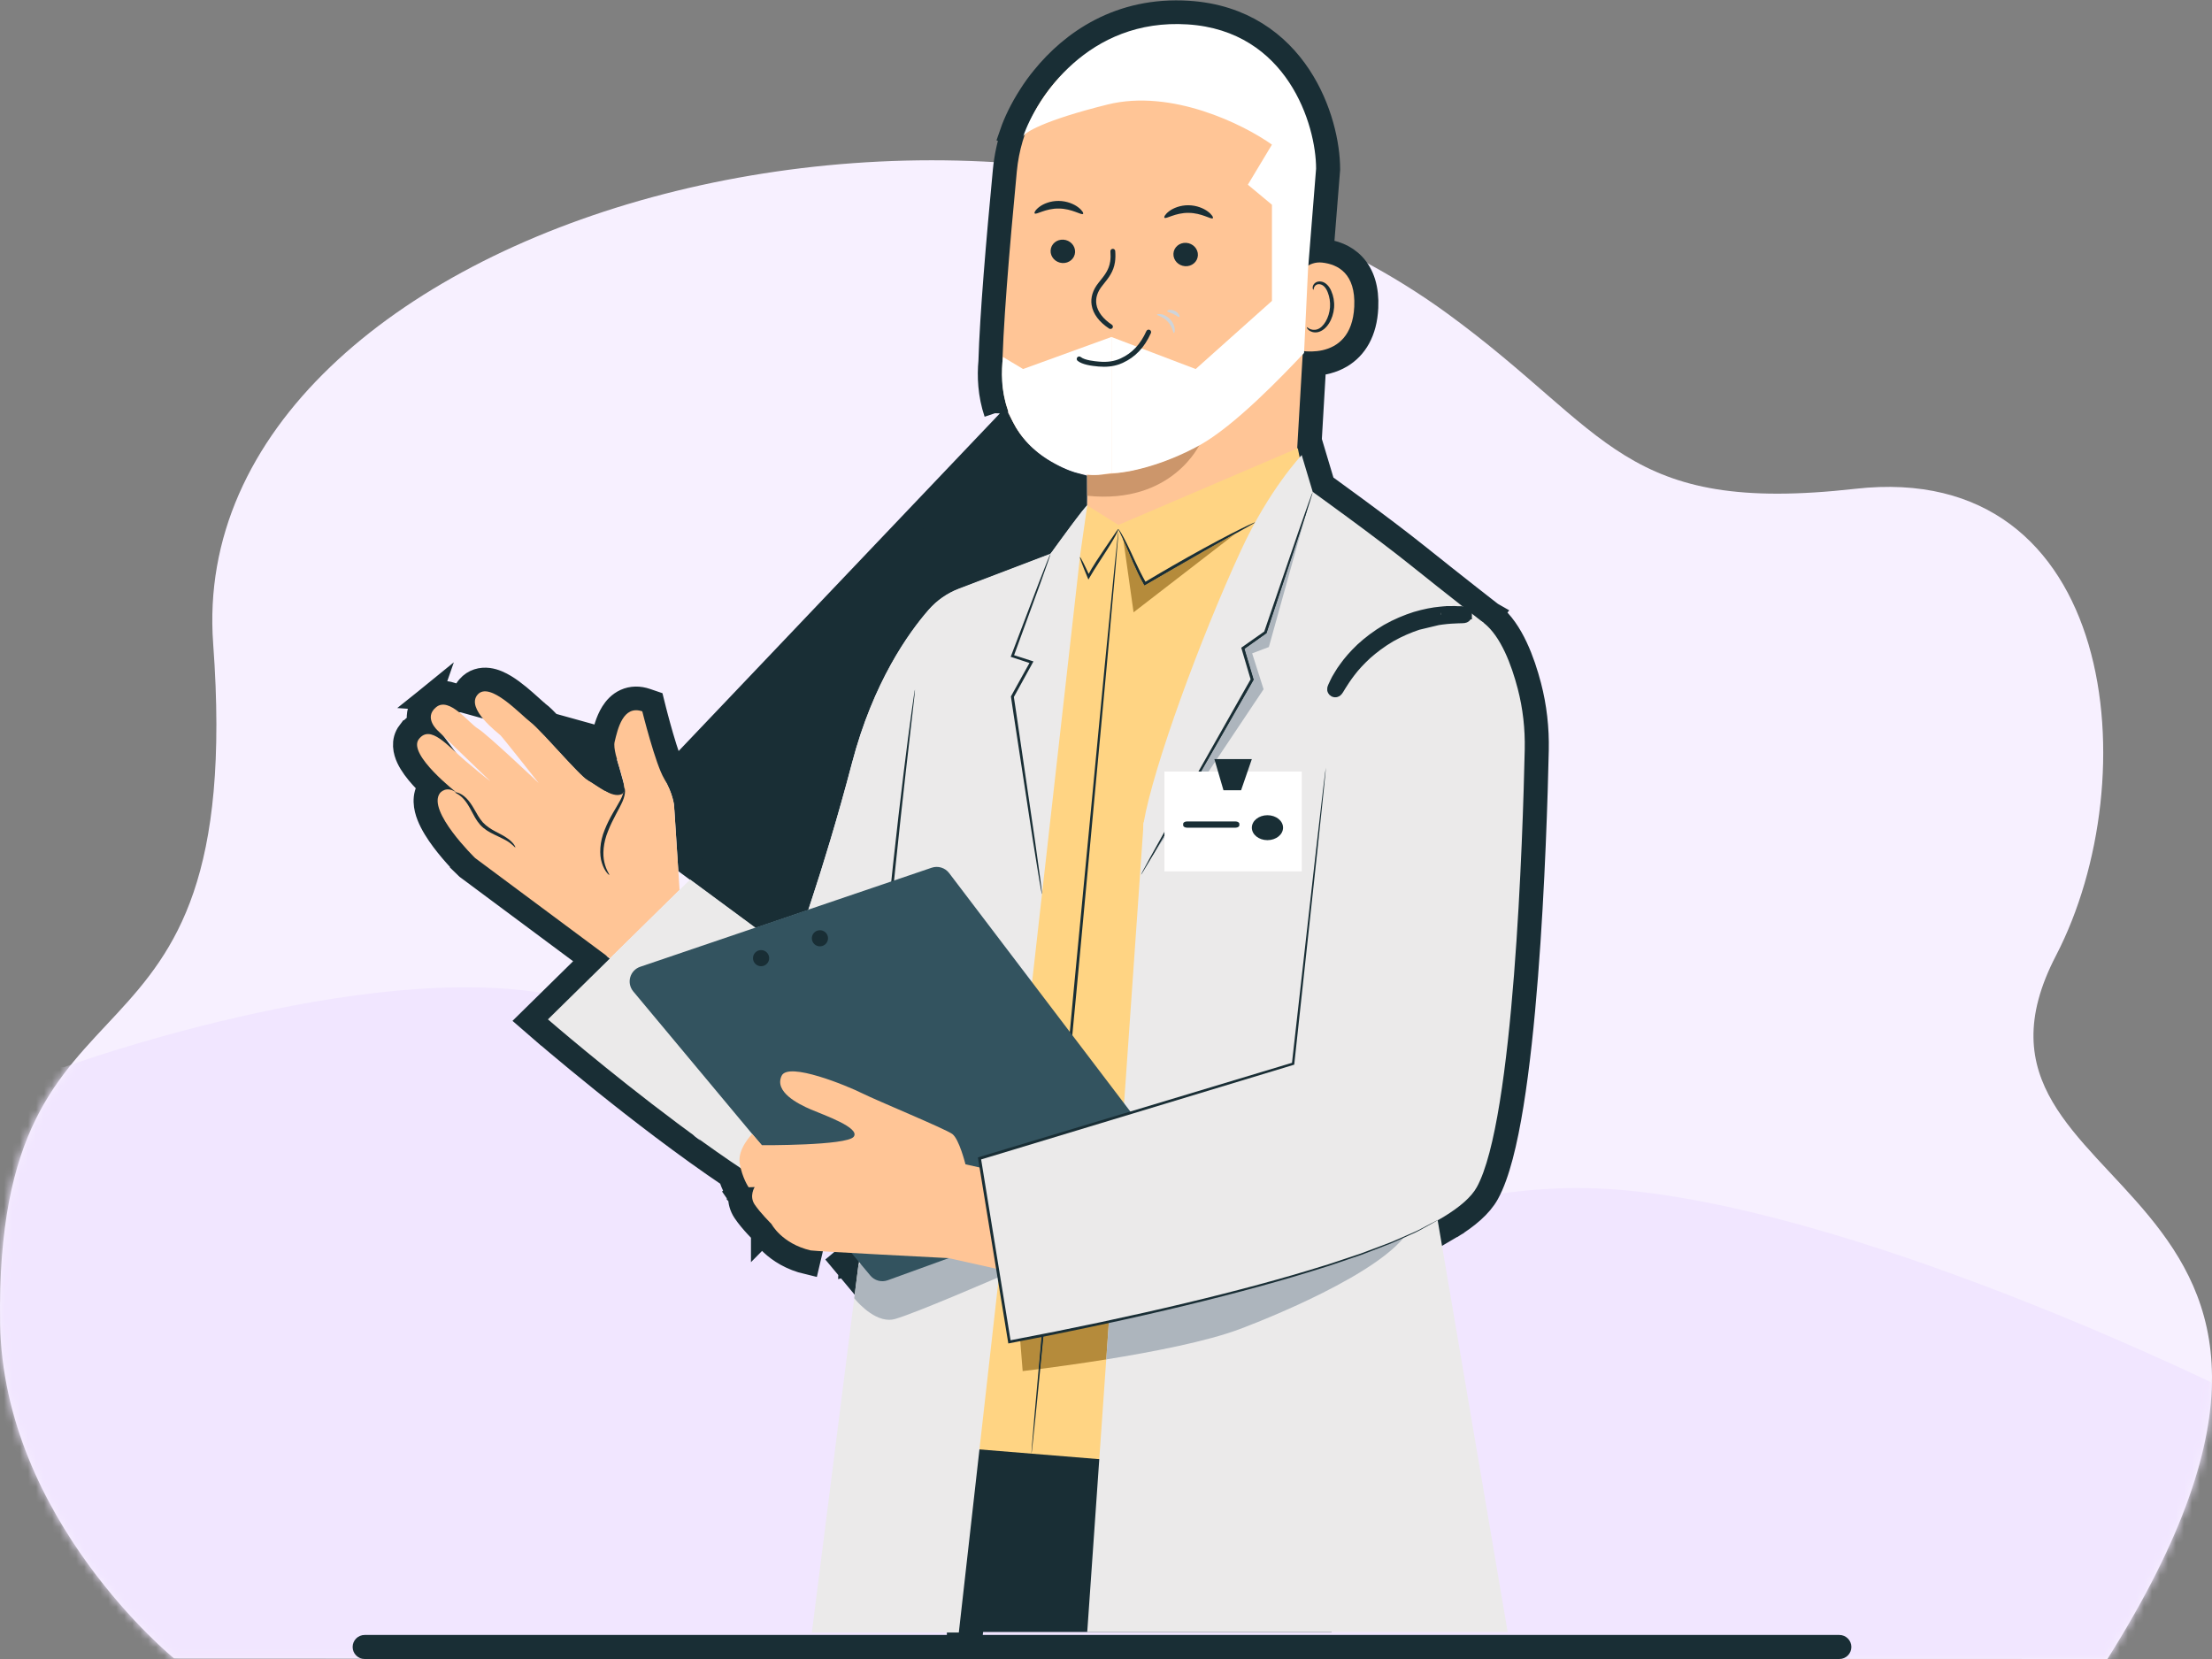 <svg width="276" height="207" viewBox="0 0 276 207" fill="none" xmlns="http://www.w3.org/2000/svg">
<rect x="0" y="0" width="276" height="207" fill="#808080" stroke="none"/>
<path d="M262.954 207L115.081 206.949L40.773 206.923L36.636 206.92L21.707 206.918C21.707 206.918 0.382 189.582 0.012 165.075C-0.716 116.785 30.893 138.536 26.599 80.336C22.68 27.229 125.059 -1.408 180.65 39.165C200.861 53.916 202.446 64.262 231.489 60.991C264.273 57.299 268.009 97.143 256.535 119.229C240.253 150.567 301.681 145.419 262.954 207Z" fill="#F7F0FF"/>
<mask id="mask0_4951_23150" style="mask-type:alpha" maskUnits="userSpaceOnUse" x="0" y="20" width="276" height="187">
<path d="M262.954 207L115.081 206.949L40.773 206.923L36.636 206.92L21.707 206.918C21.707 206.918 0.382 189.582 0.012 165.075C-0.716 116.785 30.893 138.536 26.599 80.336C22.68 27.229 125.059 -1.408 180.65 39.165C200.861 53.916 202.446 64.262 231.489 60.991C264.273 57.299 268.009 97.143 256.535 119.229C240.253 150.567 301.681 145.419 262.954 207Z" fill="#CEF7F3"/>
</mask>
<g mask="url(#mask0_4951_23150)">
<path d="M69 124.125C45.338 119.566 7.962 133.156 7.962 133.156H-5.308V207H279.185V174.062C279.185 174.062 234.394 151.689 203.285 148.562C172.536 145.471 154.7 165.672 124.731 158.125C100.013 151.899 94.029 128.947 69 124.125Z" fill="#F1E6FF"/>
</g>
<path d="M126.351 16.635C125.865 18.114 125.535 19.667 125.381 21.274C124.553 29.935 123.74 39.483 123.581 45.102C123.407 46.909 123.493 49.199 124.276 51.518C124.276 51.519 124.277 51.519 124.277 51.52L126.351 16.635ZM126.351 16.635L126.24 16.596C126.699 15.268 127.47 13.632 128.563 11.937C129.056 11.155 129.598 10.407 130.185 9.699C133.764 5.286 139.704 1.042 148.285 1.594C155.029 2.029 159.435 5.456 162.109 9.502C164.744 13.488 165.713 18.083 165.713 21.092V21.152L165.708 21.211L164.9 31.299C164.975 31.303 165.05 31.309 165.125 31.317C166.329 31.449 167.776 31.883 168.886 33.071C170.017 34.281 170.583 36.041 170.474 38.373C170.332 41.427 169.092 43.372 167.325 44.429C166.219 45.09 165.017 45.336 163.978 45.391L163.421 54.946L163.856 56.397L165.086 60.502C165.3 60.656 165.589 60.866 165.94 61.12C166.73 61.692 167.83 62.493 169.075 63.41C171.559 65.24 174.635 67.543 176.952 69.402L176.952 69.402C179.239 71.237 181.518 73.036 183.226 74.377C184.08 75.047 184.791 75.602 185.288 75.99C185.537 76.184 185.732 76.336 185.865 76.439L186.017 76.557L186.055 76.587L186.065 76.595L186.068 76.597L186.068 76.597L186.068 76.597L185.149 77.782L186.068 76.597L186.074 76.601C187.401 77.641 188.386 79.191 189.122 80.752C189.87 82.335 190.422 84.063 190.823 85.594C191.508 88.214 191.805 90.911 191.747 93.603C191.632 98.867 191.296 110.453 190.406 121.783C189.962 127.446 189.377 133.07 188.607 137.82C187.848 142.5 186.88 146.547 185.578 148.901C184.72 150.455 183.06 151.838 181.038 153.081M126.351 16.635L181.038 153.081M57.762 87.4C57.802 86.836 58.005 86.259 58.454 85.74C59.154 84.93 60.095 84.726 60.933 84.833C61.692 84.93 62.411 85.279 63.001 85.635C64.171 86.341 65.363 87.415 66.179 88.15L66.226 88.192C66.658 88.582 66.949 88.842 67.134 88.983L67.135 88.983C67.539 89.289 68.099 89.851 68.656 90.434C69.242 91.045 69.922 91.785 70.6 92.521L70.607 92.529L69.503 93.544L70.607 92.529C71.417 93.409 72.222 94.284 72.897 94.979C73.234 95.326 73.525 95.614 73.757 95.827C73.937 95.992 74.037 96.07 74.072 96.098C74.089 96.111 74.091 96.112 74.079 96.106C74.385 96.272 74.728 96.496 75.026 96.692L75.058 96.713L74.236 97.968L75.058 96.713C75.469 96.982 75.846 97.228 76.197 97.417C76.108 97.088 75.992 96.7 75.854 96.249L75.844 96.216C75.662 95.621 75.456 94.947 75.32 94.328C75.194 93.754 75.062 92.964 75.234 92.25L57.762 87.4ZM57.762 87.4C57.571 87.264 57.376 87.137 57.178 87.025C56.288 86.521 54.816 86.034 53.485 87.109L57.762 87.4ZM52.362 90.34C51.843 90.551 51.41 90.916 51.065 91.367L51.064 91.367C50.207 92.489 50.569 93.782 50.934 94.563C51.327 95.405 51.976 96.236 52.613 96.945C52.968 97.34 53.344 97.723 53.713 98.081C53.708 98.087 53.703 98.094 53.699 98.1L53.688 98.114L53.683 98.121L53.68 98.124L53.679 98.126C53.679 98.126 53.678 98.126 54.052 98.402C54.052 98.403 54.053 98.403 54.053 98.404L53.678 98.127L53.675 98.131C52.786 99.344 53.111 100.797 53.488 101.765C53.897 102.815 54.593 103.885 55.274 104.797C55.968 105.726 56.709 106.57 57.27 107.178C57.551 107.483 57.791 107.733 57.962 107.907C58.048 107.994 58.116 108.062 58.164 108.11L58.22 108.165L58.236 108.181L58.24 108.185L58.242 108.187L58.242 108.187C58.243 108.188 58.243 108.188 59.289 107.113L58.243 108.188L58.314 108.257L58.394 108.316L73.811 119.78L67.315 126.168L66.157 127.307L67.384 128.371L68.367 127.238C67.384 128.371 67.384 128.371 67.385 128.372L67.385 128.372L67.387 128.374L67.394 128.38L67.423 128.405L67.533 128.499C67.629 128.582 67.772 128.705 67.957 128.863C68.327 129.179 68.867 129.639 69.552 130.214C70.92 131.364 72.862 132.977 75.164 134.829C79.639 138.429 85.492 142.952 91.124 146.741C91.308 147.341 91.521 147.839 91.706 148.214C91.826 148.459 91.936 148.654 92.02 148.794C92.062 148.864 92.097 148.92 92.124 148.962C92.138 148.983 92.149 149 92.159 149.014L92.171 149.032L92.175 149.039L92.178 149.042L92.178 149.043L92.179 149.044C92.179 149.044 92.179 149.044 92.366 148.914C92.366 148.914 92.366 148.914 92.366 148.914L92.179 149.044L92.344 149.282C92.341 149.851 92.475 150.514 92.909 151.164M52.362 90.34L101.148 156.065L100.805 157.525C98.708 157.032 97.257 156.064 96.321 155.191C95.856 154.757 95.52 154.349 95.295 154.038C95.195 153.9 95.117 153.781 95.058 153.686M52.362 90.34C52.259 89.963 52.209 89.522 52.29 89.044C52.418 88.291 52.837 87.633 53.485 87.109L52.362 90.34ZM92.909 151.164C92.909 151.164 92.909 151.164 92.909 151.164L94.157 150.331L92.909 151.164ZM92.909 151.164C93.33 151.795 93.919 152.472 94.366 152.959C94.596 153.21 94.803 153.425 94.952 153.578C94.991 153.619 95.027 153.655 95.058 153.686M95.058 153.686C95.05 153.674 95.043 153.662 95.036 153.65C95.021 153.626 95.007 153.603 94.995 153.583C94.983 153.561 94.972 153.542 94.962 153.525C94.953 153.508 94.945 153.494 94.939 153.482L94.93 153.466L94.926 153.459L94.925 153.456L94.924 153.455C94.924 153.454 94.923 153.454 96.254 152.762C95.201 153.83 95.201 153.83 95.201 153.83L95.201 153.83L95.201 153.829L95.199 153.828L95.195 153.824L95.181 153.81L95.131 153.76C95.11 153.739 95.086 153.715 95.058 153.686ZM181.038 153.081L180.865 152.063L179.386 152.314L180.127 153.619C180.437 153.443 180.742 153.263 181.038 153.081ZM105.605 157.85L105.593 157.946L105.636 157.998C105.633 157.978 105.632 157.964 105.631 157.956C105.626 157.917 105.624 157.881 105.622 157.851C105.616 157.851 105.611 157.851 105.605 157.85ZM105.605 157.85L105.619 157.744L106.243 156.384L105.091 157.345L105.508 157.845C105.541 157.847 105.573 157.849 105.605 157.85ZM125.082 53.415C126.148 55.465 127.843 57.394 130.407 58.888C131.828 59.715 133.063 60.217 134.145 60.501L134.149 61.908L134.15 62.516C134.057 62.627 133.957 62.75 133.853 62.88C133.511 63.309 133.08 63.876 132.63 64.478C131.729 65.682 130.723 67.068 130.15 67.857L130.148 67.861L130.147 67.862L130.143 67.867L130.142 67.868L130.141 67.87L130.14 67.871C130.136 67.877 130.132 67.883 130.128 67.888C126.479 69.28 121.722 71.094 119.112 72.088C117.424 72.732 115.928 73.776 114.743 75.134C112.123 78.132 107.572 84.497 104.855 94.86C103.003 101.924 101.086 108.079 99.671 112.365L94.511 114.119L87.004 108.579L86.088 107.903L85.606 100.428L85.604 100.403L85.602 100.378L84.109 100.524C85.602 100.378 85.602 100.377 85.602 100.377L85.601 100.376L85.601 100.374L85.601 100.37L85.6 100.359L85.597 100.332C85.594 100.311 85.591 100.283 85.586 100.251C85.577 100.186 85.564 100.098 85.544 99.991C85.505 99.777 85.442 99.482 85.34 99.128C85.138 98.42 84.78 97.465 84.156 96.431L125.082 53.415ZM75.261 92.138L75.234 92.249L84.156 96.43C83.971 96.124 83.707 95.503 83.401 94.633C83.107 93.797 82.808 92.833 82.538 91.908C82.27 90.986 82.034 90.118 81.865 89.48C81.781 89.16 81.713 88.9 81.667 88.719C81.644 88.629 81.626 88.559 81.614 88.512L81.601 88.458L81.598 88.445L81.597 88.442L81.597 88.442L81.399 87.648L80.626 87.384C79.737 87.081 78.853 87.085 78.051 87.448C77.289 87.793 76.772 88.387 76.424 88.942C75.777 89.973 75.461 91.296 75.279 92.061L75.261 92.137L75.261 92.138ZM106.171 157.673L106.176 157.58L106.177 157.563L106.186 157.401L107.124 157.445L106.171 157.673ZM119.645 205.172H120.985L121.128 203.906L121.135 203.84L119.645 203.672V203.739V205.172Z" fill="#192E35" stroke="#192E35" stroke-width="3"/>
<path d="M126.874 21.371C127.862 11.048 136.646 3.213 147.058 3.364L148.093 3.379C159.24 4.19 164.775 14.069 163.653 25.142L161.498 62.114L161.375 63.908L135.556 68.675L135.73 59.246C135.73 59.246 125.029 57.43 125.053 46.751C125.064 41.592 125.956 30.973 126.874 21.371Z" fill="#FFC596"/>
<path d="M138.561 41.046C138.657 41.046 138.751 41.002 138.81 40.92C138.903 40.787 138.867 40.606 138.73 40.515C137.636 39.796 136.951 38.896 136.802 37.979C136.675 37.195 136.922 36.411 137.538 35.647L137.63 35.532C138.331 34.662 138.936 33.911 139.118 32.708C139.18 32.292 139.191 31.837 139.151 31.315C139.138 31.155 138.993 31.034 138.829 31.047C138.663 31.059 138.539 31.199 138.552 31.359C138.588 31.837 138.579 32.251 138.523 32.623C138.365 33.676 137.831 34.337 137.156 35.174L137.063 35.289C136.352 36.173 136.056 37.134 136.209 38.07C136.386 39.161 137.141 40.174 138.392 40.996C138.444 41.03 138.503 41.046 138.561 41.046Z" fill="#192E35"/>
<path d="M135.641 59.229C135.641 59.229 142.483 59.739 149.751 55.338C149.751 55.338 146.334 62.974 135.649 61.858L135.641 59.229Z" fill="#CC966B"/>
<path d="M131.089 31.258C131.048 32.063 131.7 32.761 132.543 32.819C133.385 32.875 134.101 32.271 134.141 31.466C134.182 30.661 133.531 29.963 132.689 29.905C131.846 29.848 131.129 30.454 131.089 31.258Z" fill="#192E35"/>
<path d="M129.103 26.63C129.289 26.831 130.461 25.993 132.11 26.021C133.756 26.026 134.953 26.888 135.135 26.689C135.224 26.602 135.035 26.239 134.514 25.85C134.002 25.462 133.123 25.08 132.096 25.069C131.07 25.06 130.201 25.424 129.699 25.802C129.187 26.182 129.01 26.539 129.103 26.63Z" fill="#192E35"/>
<path d="M146.413 31.655C146.373 32.46 147.024 33.157 147.867 33.214C148.709 33.272 149.426 32.667 149.466 31.862C149.507 31.057 148.855 30.359 148.013 30.302C147.17 30.244 146.453 30.85 146.413 31.655Z" fill="#192E35"/>
<path d="M145.296 27.169C145.483 27.371 146.657 26.533 148.304 26.561C149.95 26.566 151.147 27.428 151.329 27.229C151.418 27.142 151.232 26.78 150.709 26.391C150.196 26.002 149.317 25.621 148.291 25.609C147.264 25.6 146.395 25.964 145.893 26.342C145.382 26.722 145.204 27.079 145.296 27.169Z" fill="#192E35"/>
<path d="M161.779 35.509C161.87 33.862 163.315 32.582 164.962 32.762C166.959 32.98 169.168 34.143 168.976 38.256C168.635 45.553 161.349 43.707 161.346 43.498C161.344 43.355 161.609 38.562 161.779 35.509Z" fill="#FFC596"/>
<path d="M163.068 40.827C163.102 40.805 163.192 40.922 163.404 41.029C163.609 41.135 163.968 41.218 164.356 41.094C165.144 40.846 165.852 39.653 165.95 38.339C165.999 37.676 165.889 37.037 165.677 36.503C165.478 35.959 165.149 35.57 164.762 35.483C164.379 35.376 164.093 35.595 163.993 35.796C163.886 35.995 163.925 36.144 163.886 36.154C163.864 36.172 163.734 36.025 163.807 35.726C163.844 35.582 163.938 35.414 164.117 35.282C164.3 35.148 164.561 35.087 164.832 35.129C165.394 35.195 165.879 35.735 166.112 36.322C166.376 36.913 166.515 37.632 166.46 38.377C166.344 39.845 165.524 41.186 164.45 41.441C163.929 41.552 163.506 41.377 163.292 41.195C163.073 41.004 163.042 40.838 163.068 40.827Z" fill="#192E35"/>
<path d="M146.476 41.557C146.357 41.555 146.324 40.786 145.709 40.141C145.118 39.475 144.351 39.374 144.359 39.256C144.36 39.204 144.566 39.146 144.898 39.208C145.228 39.266 145.669 39.476 146.021 39.857C146.37 40.239 146.542 40.694 146.572 41.026C146.605 41.362 146.528 41.561 146.476 41.557Z" fill="#CED4DA"/>
<path d="M147.156 39.549C147.052 39.609 146.79 39.351 146.403 39.173C146.021 38.984 145.655 38.941 145.638 38.823C145.61 38.712 146.075 38.549 146.585 38.795C147.097 39.038 147.26 39.502 147.156 39.549Z" fill="#CED4DA"/>
<path d="M80.141 88.758C80.141 88.758 81.783 95.355 82.872 97.159C83.96 98.962 84.109 100.478 84.109 100.478L84.79 111.041L76.112 119.575L59.289 107.066C59.289 107.066 53.255 101.195 54.885 98.971C54.885 98.971 55.686 97.886 57.092 98.992C57.092 98.992 50.801 94.136 52.256 92.232C53.712 90.328 55.879 93.089 58.156 95.012C60.434 96.936 61.178 97.476 61.178 97.476L54.636 91.174C54.636 91.174 52.79 89.552 54.427 88.23C56.065 86.907 58.485 90.22 59.633 90.91C60.781 91.601 67.221 97.71 67.221 97.71C67.221 97.71 62.755 92.048 62.439 91.739C62.123 91.43 58.084 88.415 59.589 86.675C61.093 84.935 64.954 89.166 66.228 90.132C67.503 91.099 72.294 96.799 73.364 97.379C74.434 97.958 76.366 99.625 77.556 99.096C78.747 98.566 76.31 94.141 76.692 92.553C77.074 90.964 77.737 87.937 80.141 88.758Z" fill="#FFC596"/>
<path d="M76.022 109.166C76.086 109.121 75.639 108.61 75.412 107.603C75.165 106.604 75.265 105.149 75.876 103.68C76.456 102.194 77.251 100.972 77.684 99.976C77.898 99.477 77.99 99.03 77.986 98.721C77.981 98.41 77.908 98.25 77.884 98.255C77.823 98.264 77.906 98.923 77.396 99.843C76.916 100.756 76.059 101.982 75.459 103.517C74.82 105.042 74.757 106.642 75.105 107.685C75.435 108.746 75.997 109.203 76.022 109.166Z" fill="#192E35"/>
<path d="M64.3 105.728C64.347 105.715 64.088 105.116 63.267 104.57C62.492 103.994 61.166 103.602 60.242 102.608C59.791 102.098 59.481 101.492 59.165 100.952C58.857 100.407 58.52 99.923 58.17 99.581C57.461 98.868 56.779 98.817 56.786 98.871C56.762 98.939 57.35 99.091 57.938 99.795C58.234 100.142 58.518 100.603 58.804 101.152C59.097 101.694 59.401 102.331 59.906 102.905C60.42 103.48 61.063 103.831 61.624 104.108C62.191 104.385 62.697 104.609 63.098 104.837C63.911 105.281 64.237 105.773 64.3 105.728Z" fill="#192E35"/>
<path d="M112.307 203.626H166.148V184.213L112.307 178.208V203.626Z" fill="#192E35"/>
<path d="M135.659 63.063L139.548 65.5L161.929 55.92L162.944 60.847L142.696 102.669L141.484 182.419L119.572 180.634L133.117 72.924L135.659 63.063Z" fill="#FFD483"/>
<path d="M156.606 65.178C156.617 65.2 156.337 65.369 155.821 65.656C155.244 65.977 154.511 66.383 153.637 66.868C151.792 67.89 149.252 69.316 146.462 70.92C145.223 71.639 144.037 72.327 142.947 72.958L142.799 73.045L142.717 72.9C141.625 70.94 140.984 69.154 140.424 67.941C140.153 67.329 139.928 66.849 139.769 66.522C139.61 66.195 139.525 66.017 139.543 66.007C139.559 65.998 139.675 66.157 139.866 66.47C140.056 66.783 140.311 67.252 140.61 67.854C141.224 69.047 141.914 70.826 143.006 72.731L142.777 72.672C143.852 72.026 145.038 71.329 146.283 70.612C149.076 69.006 151.64 67.613 153.518 66.646C154.456 66.162 155.224 65.786 155.758 65.533C156.293 65.283 156.595 65.156 156.606 65.178Z" fill="#192E35"/>
<path d="M131.079 69.085C127.384 70.494 122.356 72.411 119.646 73.444C118.188 74 116.897 74.902 115.873 76.074C113.38 78.927 108.955 85.09 106.306 95.195C102.716 108.883 98.89 119.169 98.89 119.169L86.113 109.74L68.367 127.192C68.367 127.192 98.242 153.093 107.729 152.979L101.297 203.692H119.637L134.799 69.085L135.659 63.063C135.344 63.183 131.927 67.919 131.079 69.085Z" fill="#EBEAEA"/>
<path d="M114.162 86.04C114.169 86.041 114.167 86.104 114.157 86.227C114.143 86.37 114.127 86.549 114.106 86.771C114.049 87.274 113.972 87.973 113.873 88.858C113.662 90.697 113.362 93.311 112.993 96.529C112.257 103.006 111.307 111.962 110.367 121.864C109.43 131.77 108.658 140.744 108.095 147.24C107.811 150.467 107.58 153.087 107.418 154.931C107.333 155.817 107.266 156.517 107.218 157.021C107.193 157.243 107.173 157.422 107.157 157.564C107.142 157.687 107.131 157.748 107.124 157.748C107.118 157.748 107.117 157.685 107.121 157.561C107.127 157.418 107.136 157.238 107.146 157.016C107.178 156.51 107.223 155.809 107.279 154.92C107.414 153.074 107.606 150.45 107.843 147.22C108.342 140.718 109.074 131.739 110.012 121.83C110.952 111.926 111.942 102.971 112.742 96.499C113.141 93.264 113.481 90.647 113.736 88.841C113.862 87.959 113.962 87.263 114.034 86.762C114.069 86.542 114.098 86.364 114.121 86.222C114.142 86.101 114.156 86.039 114.162 86.04Z" fill="#192E35"/>
<path d="M168.937 136.933C168.859 137.018 167.435 135.522 165.186 134.431C162.947 133.315 160.889 133.1 160.909 132.988C160.913 132.945 161.432 132.943 162.254 133.087C163.075 133.23 164.196 133.55 165.344 134.112C166.49 134.678 167.426 135.369 168.04 135.931C168.655 136.493 168.968 136.904 168.937 136.933Z" fill="#192E35"/>
<path d="M185.149 77.737C185.149 77.737 180.597 74.204 176.014 70.526C171.429 66.848 163.795 61.376 163.795 61.376L162.419 56.782C162.419 56.782 158.378 61.016 154.839 68.675C149.754 79.678 143.881 95.735 142.696 102.669L135.659 203.626H188.117L175.917 131.859L185.149 77.737Z" fill="#EBEAEA"/>
<path d="M142.372 109.139C142.362 109.133 142.445 108.963 142.613 108.645C142.8 108.299 143.049 107.838 143.363 107.26C144.045 106.033 145.002 104.313 146.177 102.2C148.601 97.918 151.918 92.053 155.583 85.574C155.751 85.281 155.917 84.99 156.081 84.701L156.065 84.838C155.67 83.506 155.284 82.201 154.91 80.937L154.875 80.817L154.977 80.746C155.945 80.065 156.885 79.404 157.791 78.767L157.728 78.85C159.465 73.777 160.96 69.414 162.032 66.279C162.566 64.759 162.995 63.539 163.303 62.661C163.448 62.265 163.565 61.948 163.656 61.702C163.739 61.484 163.787 61.373 163.796 61.377C163.805 61.379 163.776 61.497 163.711 61.719C163.633 61.971 163.534 62.294 163.41 62.697C163.125 63.582 162.727 64.812 162.232 66.346C161.189 69.49 159.737 73.868 158.049 78.958L158.032 79.01L157.986 79.043C157.083 79.683 156.146 80.347 155.18 81.031L155.247 80.838C155.623 82.102 156.01 83.405 156.407 84.737L156.429 84.81L156.392 84.876C156.226 85.165 156.061 85.457 155.894 85.749C152.193 92.208 148.844 98.055 146.397 102.324C145.181 104.414 144.19 106.115 143.483 107.328C143.146 107.892 142.877 108.342 142.675 108.68C142.487 108.987 142.383 109.146 142.372 109.139Z" fill="#192E35"/>
<path d="M130.012 111.576C130 111.578 129.964 111.421 129.907 111.12C129.849 110.783 129.771 110.345 129.676 109.801C129.484 108.611 129.217 106.961 128.89 104.94C128.256 100.794 127.389 95.136 126.432 88.885C126.335 88.235 126.239 87.593 126.144 86.959L126.136 86.899L126.164 86.847C126.99 85.358 127.788 83.917 128.55 82.544L128.646 82.787C127.83 82.519 127.038 82.259 126.27 82.008L126.107 81.955L126.168 81.798C127.585 78.066 128.791 74.894 129.66 72.611C130.086 71.522 130.429 70.647 130.681 70.003C130.795 69.727 130.888 69.501 130.964 69.316C131.031 69.162 131.07 69.083 131.078 69.086C131.087 69.089 131.065 69.174 131.014 69.335C130.951 69.524 130.873 69.756 130.779 70.04C130.548 70.69 130.234 71.577 129.844 72.678C129.006 74.974 127.842 78.161 126.473 81.91L126.371 81.699C127.14 81.947 127.934 82.201 128.752 82.464L128.948 82.527L128.848 82.708C128.091 84.083 127.297 85.527 126.476 87.018L126.496 86.907C126.591 87.541 126.687 88.183 126.785 88.831C127.702 95.089 128.532 100.753 129.14 104.903C129.42 106.931 129.648 108.587 129.814 109.781C129.881 110.329 129.936 110.769 129.979 111.109C130.012 111.414 130.025 111.574 130.012 111.576Z" fill="#192E35"/>
<path d="M134.751 69.508C134.814 69.481 135.306 70.449 135.973 71.893L135.686 71.882C135.987 71.302 136.375 70.666 136.802 70.005C137.533 68.88 138.225 67.887 138.714 67.161C139.209 66.441 139.498 65.984 139.543 66.007C139.586 66.028 139.372 66.534 138.928 67.294C138.491 68.059 137.829 69.078 137.103 70.198C136.678 70.855 136.282 71.478 135.967 72.032L135.805 72.318L135.681 72.02C135.068 70.552 134.687 69.536 134.751 69.508Z" fill="#192E35"/>
<path d="M128.7 181.377C128.694 181.377 128.697 181.276 128.709 181.078C128.725 180.865 128.746 180.576 128.774 180.205C128.84 179.42 128.935 178.293 129.056 176.85C129.319 173.921 129.697 169.713 130.162 164.52C131.131 154.096 132.468 139.725 133.944 123.851C135.461 107.976 136.834 93.607 137.83 83.186C138.343 77.998 138.759 73.793 139.048 70.867C139.198 69.427 139.316 68.302 139.398 67.519C139.44 67.15 139.473 66.862 139.497 66.649C139.522 66.453 139.538 66.354 139.543 66.354C139.549 66.354 139.546 66.455 139.534 66.653C139.518 66.866 139.497 67.154 139.469 67.525C139.403 68.31 139.308 69.437 139.187 70.879C138.924 73.808 138.546 78.017 138.082 83.21C137.112 93.633 135.775 108.006 134.299 123.885C132.782 139.755 131.409 154.124 130.414 164.545C129.9 169.732 129.484 173.937 129.195 176.864C129.045 178.304 128.927 179.428 128.845 180.212C128.803 180.581 128.77 180.87 128.746 181.082C128.721 181.277 128.706 181.377 128.7 181.377Z" fill="#192E35"/>
<path d="M143.996 106.447C144.641 105.339 145.451 103.949 146.396 102.324C148.843 98.054 152.193 92.208 155.894 85.749C156.06 85.456 156.226 85.164 156.391 84.875L156.428 84.81L156.406 84.737C156.023 83.447 155.647 82.183 155.282 80.957C156.212 80.299 157.114 79.66 157.986 79.043L158.032 79.01L158.049 78.958C159.737 73.867 161.189 69.49 162.232 66.345C162.486 65.557 162.715 64.849 162.916 64.227L158.32 80.732L156.236 81.522L157.663 86.003L143.996 106.447Z" fill="#ADB5BD"/>
<path d="M143.38 107.369L156.236 84.788L155.078 80.888L157.889 78.904L163.301 62.846L162.916 64.227C162.715 64.849 162.486 65.557 162.232 66.346C161.189 69.49 159.737 73.867 158.049 78.958L158.032 79.01L157.986 79.043C157.115 79.66 156.212 80.3 155.282 80.958C155.647 82.184 156.023 83.447 156.407 84.737L156.429 84.81L156.392 84.876C156.226 85.164 156.06 85.457 155.894 85.749C152.193 92.208 148.844 98.055 146.397 102.324C145.451 103.949 144.642 105.339 143.996 106.448L143.38 107.369Z" fill="#192E35"/>
<path d="M141.44 76.4L140.165 67.365C140.245 67.541 140.332 67.734 140.424 67.941C140.984 69.155 141.625 70.941 142.717 72.9L142.799 73.046L142.948 72.959C144.038 72.328 145.223 71.64 146.463 70.921C149.252 69.317 151.792 67.891 153.637 66.869C153.817 66.769 153.992 66.672 154.16 66.579L141.44 76.4Z" fill="#B58B3B"/>
<path d="M142.799 73.045L142.717 72.9C141.625 70.94 140.984 69.154 140.424 67.941C140.332 67.733 140.245 67.54 140.165 67.364L140.126 67.091L142.862 72.816L154.163 66.576L154.16 66.578C153.992 66.671 153.817 66.768 153.637 66.868C151.792 67.89 149.252 69.316 146.462 70.92C145.223 71.639 144.038 72.327 142.948 72.958L142.799 73.045Z" fill="#192E35"/>
<path d="M110.944 164.677C108.69 164.676 106.587 161.985 106.587 161.985L107.124 157.748C107.124 157.748 117.67 155.426 118.016 155.339C118.022 155.338 118.03 155.337 118.039 155.337C118.568 155.337 124.469 157.748 124.469 157.748L124.632 159.343V159.343C124.599 159.357 114.156 163.892 111.657 164.581C111.419 164.647 111.181 164.677 110.944 164.677Z" fill="#ADB5BD"/>
<path d="M127.602 171.075L127.288 167.179L129.976 166.587C129.841 168.102 129.714 169.519 129.596 170.831C128.343 170.991 127.602 171.075 127.602 171.075ZM129.794 170.806C129.925 169.486 130.065 168.059 130.216 166.534L138.37 164.739L138.03 169.618C134.694 170.154 131.707 170.56 129.794 170.806Z" fill="#B58B3B"/>
<path d="M138.03 169.618L138.37 164.739L153.017 161.513C161.128 159.399 168.713 157.093 175.19 154.382C170.668 159.935 154.727 165.819 154.727 165.819C150.625 167.371 143.805 168.69 138.03 169.618Z" fill="#ADB5BD"/>
<path d="M129.596 170.831C129.713 169.52 129.84 168.102 129.976 166.588L130.215 166.534C130.065 168.059 129.924 169.486 129.794 170.806C129.726 170.815 129.661 170.823 129.596 170.831Z" fill="#192E35"/>
<path d="M142.188 140.207L118.427 108.936C117.919 108.268 117.04 108 116.244 108.27L79.884 120.628C78.592 121.067 78.143 122.658 79.015 123.703L108.598 159.16C109.124 159.79 109.99 160.024 110.763 159.743L144.768 147.404C146.031 146.945 146.459 145.383 145.607 144.35L142.188 140.207Z" fill="#33535F"/>
<path d="M93.954 119.587C93.973 120.143 94.441 120.577 94.999 120.558C95.556 120.538 95.993 120.072 95.973 119.517C95.954 118.962 95.486 118.527 94.928 118.547C94.37 118.566 93.934 119.032 93.954 119.587Z" fill="#192E35"/>
<path d="M101.297 117.108C101.316 117.664 101.784 118.098 102.342 118.078C102.899 118.059 103.336 117.593 103.316 117.038C103.297 116.482 102.828 116.048 102.271 116.068C101.713 116.087 101.277 116.553 101.297 117.108Z" fill="#192E35"/>
<path d="M122.377 145.704L120.466 145.276C120.466 145.276 119.685 142.131 118.824 141.494C117.963 140.855 109.444 137.344 107.567 136.409C105.69 135.473 98.373 132.457 97.53 134.225C96.576 136.227 99.564 137.739 101.181 138.435C102.798 139.129 107.398 140.724 106.515 141.84C105.632 142.957 95.066 142.891 95.066 142.891L93.853 141.488C93.853 141.488 91.984 143.351 92.3 145.175C92.616 147 93.41 148.141 93.41 148.141L94.164 148.115C94.164 148.115 93.449 149.225 94.157 150.285C94.865 151.346 96.254 152.715 96.254 152.715C96.254 152.715 97.529 155.168 101.148 156.019C101.57 156.119 118.373 156.982 118.373 156.982L124.469 158.343L122.377 145.704Z" fill="#FFC596"/>
<path d="M166.531 86.15C166.337 86.559 161.346 132.727 161.346 132.727L122.218 144.543L125.951 167.429C125.951 167.429 178.806 158.005 184.266 148.129C188.907 139.735 190.018 104.032 190.247 93.524C190.303 90.964 190.02 88.406 189.372 85.928C188.598 82.968 187.271 79.399 185.149 77.736C181.184 74.634 166.531 86.15 166.531 86.15Z" fill="#EBEAEA"/>
<path d="M165.432 95.789C165.432 95.789 165.421 96.02 165.38 96.466C165.334 96.926 165.269 97.585 165.185 98.439C165.002 100.18 164.736 102.711 164.398 105.931C163.698 112.402 162.699 121.634 161.496 132.743L161.486 132.842L161.39 132.871C150.109 136.286 136.67 140.354 122.271 144.713L122.395 144.514C122.419 144.662 122.445 144.823 122.472 144.984C123.75 152.835 124.983 160.414 126.12 167.402L125.921 167.262C141.835 164.249 155.431 160.966 164.891 158.013C166.081 157.668 167.185 157.263 168.24 156.924C168.765 156.748 169.276 156.579 169.77 156.414C170.257 156.232 170.728 156.056 171.183 155.885C172.09 155.54 172.94 155.239 173.706 154.93C174.463 154.6 175.153 154.3 175.774 154.03C176.396 153.767 176.944 153.527 177.393 153.269C177.848 153.03 178.233 152.828 178.548 152.661C178.853 152.504 179.088 152.383 179.259 152.295C179.419 152.213 179.505 152.178 179.505 152.178C179.505 152.178 179.429 152.23 179.274 152.32C179.106 152.415 178.876 152.545 178.577 152.713C178.265 152.886 177.883 153.097 177.433 153.347C176.987 153.614 176.442 153.862 175.822 154.135C175.203 154.412 174.515 154.721 173.76 155.06C172.995 155.378 172.147 155.688 171.242 156.042C170.787 156.215 170.317 156.396 169.83 156.583C169.337 156.751 168.827 156.925 168.302 157.103C167.248 157.451 166.145 157.864 164.955 158.216C155.5 161.231 141.909 164.559 125.982 167.596L125.811 167.629L125.783 167.456C124.641 160.469 123.402 152.892 122.119 145.041C122.093 144.88 122.066 144.72 122.042 144.571L122.017 144.417L122.167 144.373C136.572 140.032 150.017 135.983 161.302 132.582L161.195 132.711C162.449 121.608 163.492 112.379 164.223 105.912C164.597 102.696 164.891 100.168 165.092 98.429C165.196 97.577 165.277 96.92 165.333 96.461C165.39 96.017 165.432 95.789 165.432 95.789Z" fill="#192E35"/>
<path d="M176.943 78.1C178.03 77.763 179.025 77.541 179.862 77.439L179.867 77.438L179.867 77.438C180.719 77.326 181.415 77.292 181.9 77.277C182.005 77.273 182.107 77.271 182.199 77.269C182.309 77.266 182.404 77.264 182.476 77.261C182.542 77.258 182.615 77.254 182.678 77.245C182.704 77.241 182.763 77.232 182.826 77.207C182.857 77.195 182.921 77.167 182.986 77.109C183.055 77.047 183.148 76.928 183.156 76.754M176.943 78.1L182.657 76.73M176.943 78.1C175.869 78.46 174.721 78.945 173.59 79.589C172.467 80.247 171.475 80.998 170.628 81.748C169.794 82.52 169.106 83.269 168.601 83.942L168.601 83.942L168.598 83.945C168.077 84.626 167.702 85.21 167.448 85.622C167.394 85.71 167.342 85.796 167.295 85.873C167.237 85.968 167.187 86.051 167.148 86.112C167.113 86.168 167.073 86.23 167.033 86.279C167.017 86.3 166.979 86.347 166.924 86.39C166.898 86.411 166.841 86.453 166.758 86.479C166.668 86.508 166.521 86.526 166.369 86.448C166.146 86.333 166.107 86.12 166.1 86.067C166.09 85.995 166.097 85.937 166.101 85.914C166.108 85.862 166.123 85.818 166.13 85.794C166.148 85.74 166.174 85.677 166.201 85.614C166.257 85.484 166.342 85.302 166.451 85.078C166.562 84.839 166.711 84.548 166.917 84.23C166.955 84.169 166.995 84.102 167.039 84.031C167.188 83.785 167.37 83.484 167.597 83.194C168.129 82.431 168.853 81.604 169.724 80.774L169.724 80.774L169.732 80.767C170.628 79.948 171.692 79.129 172.908 78.416L172.908 78.416L172.914 78.413C174.138 77.716 175.381 77.204 176.539 76.836L176.539 76.836L176.549 76.833C177.705 76.492 178.784 76.277 179.715 76.196M176.943 78.1L179.736 76.447L179.7 76.198C179.705 76.197 179.71 76.196 179.715 76.196M183.156 76.754C183.156 76.752 183.156 76.75 183.156 76.748L182.657 76.73M183.156 76.754C183.156 76.755 183.156 76.756 183.156 76.757L182.657 76.73M183.156 76.754C183.169 76.503 183.002 76.362 182.96 76.329C182.903 76.285 182.848 76.263 182.827 76.255C182.778 76.236 182.732 76.225 182.708 76.22C182.653 76.209 182.585 76.2 182.516 76.192C182.375 76.175 182.174 76.159 181.924 76.141M182.657 76.73C182.658 76.71 182.485 76.686 182.161 76.66C182.182 76.515 182.261 76.415 182.321 76.362C182.381 76.309 182.438 76.285 182.46 76.276C182.487 76.266 182.508 76.26 182.517 76.259C182.526 76.256 182.532 76.256 182.532 76.255L182.533 76.255C182.533 76.255 182.525 76.256 182.506 76.258C182.488 76.259 182.465 76.26 182.435 76.262C182.367 76.264 182.287 76.266 182.188 76.269C182.111 76.27 182.021 76.273 181.917 76.276L181.928 76.142C181.927 76.142 181.926 76.142 181.924 76.141M181.924 76.141C181.923 76.141 181.922 76.141 181.92 76.141L181.911 76.276C181.897 76.276 181.883 76.277 181.869 76.277C181.62 76.285 181.317 76.297 180.965 76.322L180.958 76.123C180.957 76.123 180.955 76.124 180.954 76.124M181.924 76.141C181.661 76.119 181.335 76.103 180.954 76.124M180.954 76.124C180.953 76.124 180.951 76.124 180.95 76.124L180.96 76.323C180.604 76.348 180.198 76.386 179.751 76.445L179.729 76.195C179.724 76.195 179.72 76.195 179.715 76.196M180.954 76.124C180.884 76.126 180.808 76.128 180.727 76.129C180.438 76.136 180.083 76.144 179.715 76.196" fill="#192E35" stroke="#192E35"/>
<path d="M145.292 108.72H162.429V96.27H145.292V108.72Z" fill="white"/>
<path d="M156.197 103.272C156.197 104.132 157.068 104.829 158.144 104.829C159.219 104.829 160.092 104.132 160.092 103.272C160.092 102.413 159.219 101.717 158.144 101.717C157.068 101.717 156.197 102.413 156.197 103.272Z" fill="#192E35"/>
<path d="M148.097 103.272H154.17C154.428 103.272 154.639 103.137 154.639 102.971V102.796C154.639 102.63 154.428 102.495 154.17 102.495H148.097C147.838 102.495 147.628 102.63 147.628 102.796V102.971C147.628 103.137 147.838 103.272 148.097 103.272Z" fill="#192E35"/>
<path d="M154.855 98.605L156.197 94.714H151.523L152.659 98.605H154.855Z" fill="#192E35"/>
<path d="M138.674 42.045L149.19 46.045L158.705 37.545V25.546L155.7 23.046L158.705 18.046C155.199 15.546 146.185 11.046 138.173 13.046C130.186 15.039 127.838 16.536 127.658 17.041C127.657 17.042 127.657 17.044 127.656 17.045C127.657 17.044 127.657 17.042 127.658 17.041C129.33 12.205 135.773 2.246 148.188 3.045C160.608 3.845 164.214 15.546 164.214 21.046L163.212 33.545L162.711 44.045C160.04 46.879 154.079 53.111 149.691 55.545C145.184 58.045 140.677 59.045 138.674 59.045V42.045Z" fill="white"/>
<path d="M127.656 46.046L138.673 42.046V59.046C137.672 59.046 135.615 60.14 131.162 57.546C125.152 54.046 124.651 48.046 125.152 44.546L127.656 46.046Z" fill="white"/>
<path d="M139.647 45.456C138.873 45.728 138.018 45.818 137.048 45.73C136.149 45.649 135.042 45.495 134.459 45.022C134.327 44.916 134.307 44.722 134.415 44.591C134.521 44.459 134.715 44.438 134.847 44.547C135.359 44.961 136.626 45.075 137.104 45.118C138.164 45.215 139.03 45.089 139.828 44.721C141.271 44.058 142.291 42.973 143.04 41.311C143.11 41.157 143.292 41.087 143.446 41.156C143.601 41.226 143.671 41.408 143.602 41.562C142.788 43.368 141.67 44.548 140.085 45.279C139.942 45.344 139.796 45.404 139.647 45.456Z" fill="#192E35"/>
<path fill-rule="evenodd" clip-rule="evenodd" d="M44 205.5C44 204.672 44.672 204 45.5 204H229.503C230.331 204 231.003 204.672 231.003 205.5C231.003 206.328 230.331 207 229.503 207H45.5C44.672 207 44 206.328 44 205.5Z" fill="#192E35"/>
</svg>
